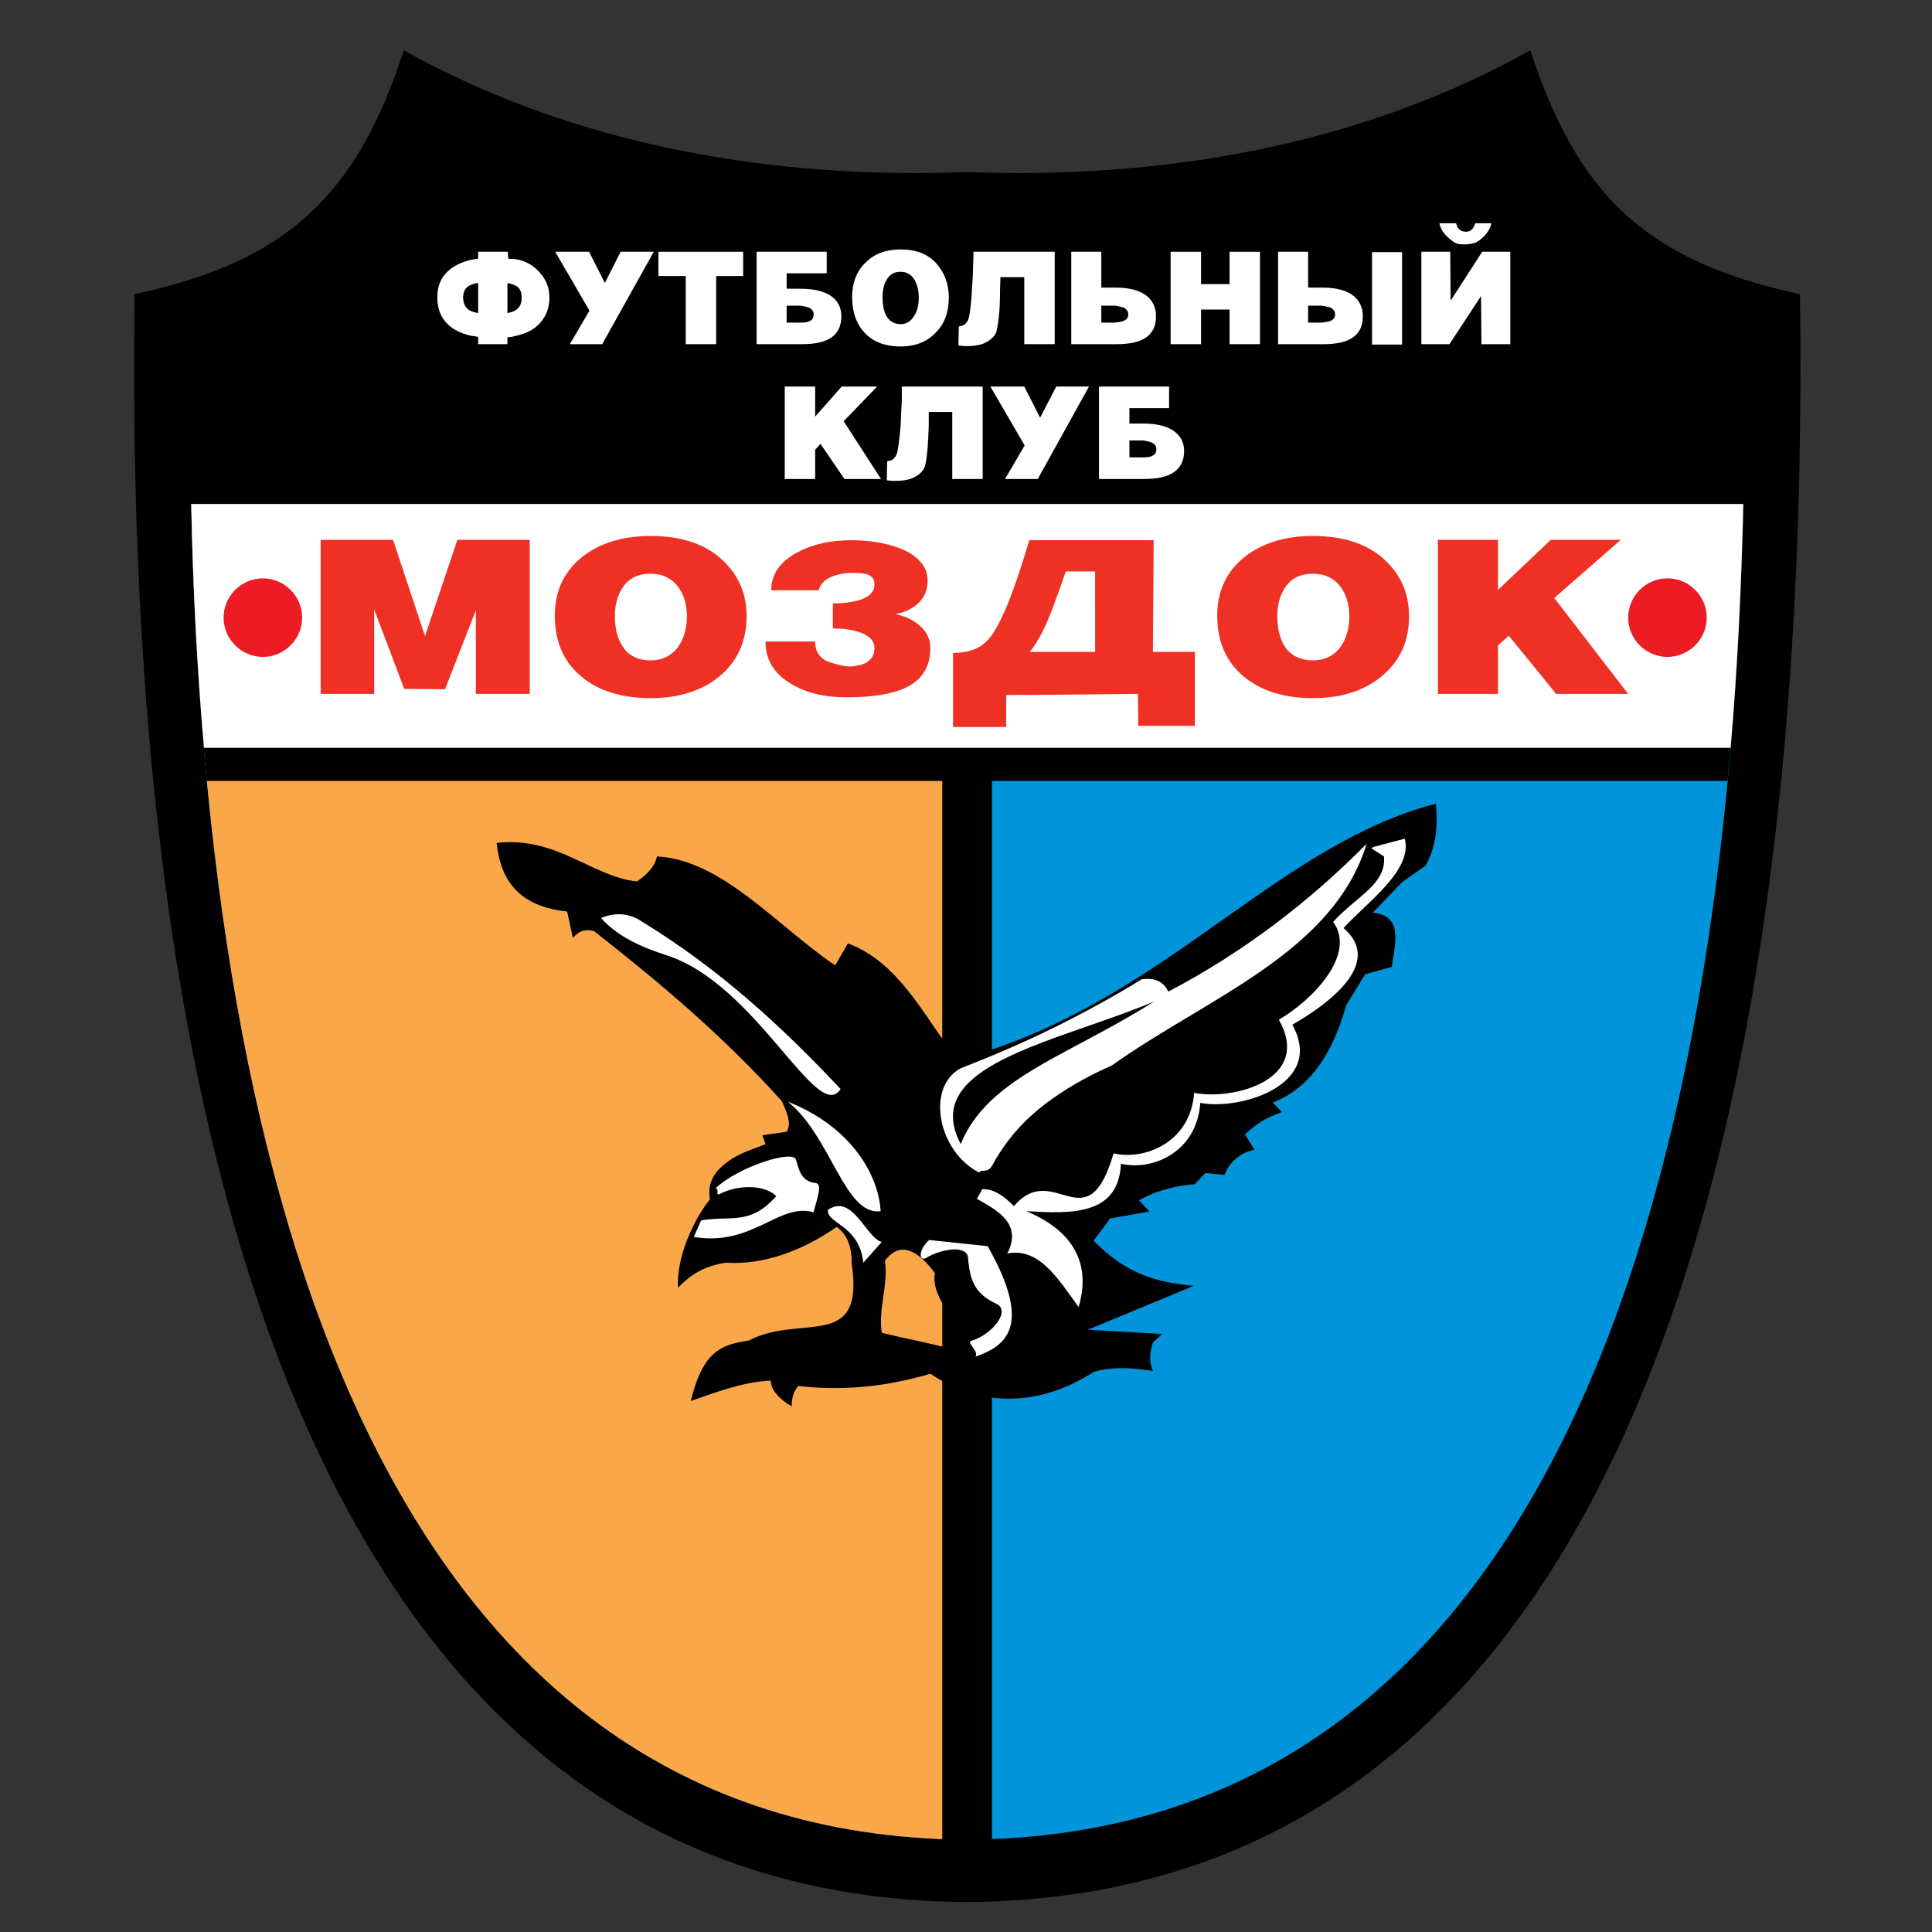 <?xml version="1.0" encoding="iso-8859-1"?>
<!-- Generator: Adobe Illustrator 24.0.1, SVG Export Plug-In . SVG Version: 6.00 Build 0)  -->
<svg version="1.1" id="Layer_1" xmlns="http://www.w3.org/2000/svg" xmlns:xlink="http://www.w3.org/1999/xlink" x="0px" y="0px"
	 viewBox="0 0 660 660" style="enable-background:new 0 0 660 660;" xml:space="preserve">
<rect x="0" y="0" width="660" height="660" fill="#333333" stroke="none"/>
<path d="M45.989,100.474c-3.948,275.238,54.732,547.716,284.317,549.294l0,0l0,0l0,0l0,0
	c229.847-1.579,288.398-274.056,284.582-549.294C562.26,89.289,538.84,66.398,522.79,17.191
	c-59.733,33.417-128.148,44.075-192.483,41.576l0,0l0,0l0,0l0,0c-64.074,2.499-132.489-8.159-192.351-41.576
	C121.902,66.398,98.484,89.289,45.989,100.474z"/>
<path style="fill:#0095DA;" d="M65.33,172.178c5,236.427,66.44,454.96,264.976,456.277l0,0l0,0l0,0l0,0
	c198.797-1.317,260.242-219.85,265.241-456.277H65.33z"/>
<path style="fill:#FAA74A;" d="M65.33,172.178c5,236.427,66.44,454.96,264.976,456.277l0,0l0,0l0,0l0,0l0,0V172.178H65.33z"/>
<rect x="321.886" y="261.117" width="16.972" height="376.678"/>
<path d="M490.554,274.537c-53.152,13.816-90.648,64.336-153.933,84.729l-7.629-4.603l-5.395,2.502
	c-3.159-4.212-6.185-8.948-9.473-13.553c-6.449-8.816-13.684-17.368-24.472-21.315l-4.342,7.5
	c-19.998-13.551-38.551-36.049-60.916-37.234c-0.527,3.288-3.552,6.448-6.841,8.55c-15.262-1.577-27.366-15.524-47.891-13.155
	c1.577,15.524,10.393,21.971,24.075,23.42l1.974,9.076c2.37-2.894,4.738-3.023,7.236-2.366
	c22.498,17.63,44.208,35.918,64.206,58.153c1.184,3.025,3.553,7.235,1.579,10.394l-8.288,1.183l1.052,3.028
	c-5,2.105-9.868,3.156-14.737,7.499c-3.945,3.419-4.997,7.499-4.208,11.315c-5.788,7.237-11.579,20.128-10.92,30.261
	c4.735-5,9.474-7.501,16.314-8.553c12.894,0.79,25.918-3.947,37.892-12.234c3.816,2.761,5.129,6.971,5.129,12.628
	c4.476,30.129-17.497,16.843-35.126,26.183c-10.132,1.448-15.789,4.212-19.868,20.657c9.078-3.159,18.156-6.578,27.366-6.974
	c-0.132,2.894,2.631,6.183,7.105,8.815c0-2.368,0.395-4.737,2.237-6.974c14.078,1.58,27.629,0.527,41.444-3.156
	c1.185-0.264,2.498-0.66,3.683-1.054c17.499,11.841,37.629,11.184,55.917-0.657c6.71-1.842,13.022-1.317,20.129-0.263
	c-1.449-3.289-1.052-6.448,0-9.735l3.159-2.895l-25.393-1.448l36.183-14.998c-12.503-1.186-22.765-3.816-34.208-15.394l1.841-2.502
	l3.815-5.131l13.419-2.368l-3.55-3.815c6.313-3.55,12.762-4.999,19.076-5.524l3.551-3.815l6.582,0.657
	c1.313-3.816,5.129-7.763,10.26-8.553l-3.29-5.264c3.554-3.552,7.37-5.788,12.63-7.629l-3.154-3.29
	c14.606-5.524,21.447-20.13,25.131-33.288l6.445-10.525l9.079-2.499c1.313-8.288,3.816-17.631-6.449-18.553l10.133-10.525
	l7.895-5.525C490.951,288.614,491.079,281.511,490.554,274.537z M326.097,460.969c-4.079-0.921-7.895-1.841-11.973-2.763
	c-4.342-0.92-8.553-1.842-12.893-2.895c-1.319-8.026,2.366-16.71,1.052-24.603c2.893-3.818,6.577-5.527,11.841-1.448
	c1.709,1.315,3.419,3.157,5.262,5.657C317.543,444.787,331.227,453.206,326.097,460.969z"/>
<path style="fill:#FFFFFF;" d="M399.118,338.742c-1.582-3.158-4.211-4.867-9.081-4.21c-9.603,5.92-19.735,11.447-30.129,16.578
	c-10.393,5.133-21.183,9.738-31.97,13.946c-11.842,6.842-7.236,28.551,6.578,35.524c0.657-1.447,2.76,0.526,4.474-2.501
	c5.393-9.998,12.764-17.368,20.919-23.023c6.319-4.472,13.026-8.026,19.869-11.053c32.496-23.156,75.648-38.418,87.098-75.783
	C447.139,308.218,424.509,325.454,399.118,338.742z M359.908,361.371c-14.736,8.159-26.313,16.183-31.708,29.473
	c-9.604-18.155,8.157-27.499,31.708-36.182c10.921-3.948,23.155-7.894,34.341-12.499
	C381.879,349.927,370.17,355.714,359.908,361.371z"/>
<path style="fill:#FFFFFF;" d="M368.461,446.496c3.683-12.366,0.66-24.997-17.892-32.758c15.261,0.919,31.574,1.577,32.362-16.185
	c10.657,2.499,25.92-3.815,27.104-20.788c13.947,2.632,42.761-6.315,31.446-26.708c11.71-6.711,31.574-20.919,17.5-33.024
	c8.154-8.946,23.679-19.735,20.917-30.523l-10.525,2.765l-0.92,0.527l4.34,2.761c0.793,9.603-9.206,13.419-17.367,22.368
	c8.028,11.051-6.842,26.577-18.547,33.419c11.445,20.261-15.002,27.629-28.949,24.997c-1.181,16.839-16.838,23.155-27.496,20.655
	c-9.211,31.182-20.261,1.973-34.077,18.026c-4.868-5-8.286-5.921-10.788-5.79l-1.842,3.288c6.317,3.686,15.789,8.159,10.392,18.682
	C355.04,426.103,361.486,436.891,368.461,446.496z"/>
<path style="fill:#FFFFFF;" d="M287.152,372.029c-19.735-21.051-41.444-41.049-67.495-56.969c-4.737-3.29-9.605-3.42-14.34-1.449
	c5,5.528,11.841,9.343,22.498,12.764C258.471,336.242,279.26,384.395,287.152,372.029z"/>
<path style="fill:#FFFFFF;" d="M237.024,422.551c20,3.419,29.076-11.841,40.918-8.42c0.92-4.079,3.29-9.735,0.658-9.999
	c-5-0.526-5.657-4.605-6.711-8.026c-1.051-3.42-19.734,2.5-27.496,9.868c1.446-0.133,0,2.631,1.315,1.974
	c7.237-3.685,16.052-2.895,19.473,0.657c-8.947,10.131-15.394,6.58-25.656,8.29L237.024,422.551z"/>
<path style="fill:#FFFFFF;" d="M300.836,413.738c-0.659-12.106-9.87-28.816-31.708-37.365
	C283.731,387.816,288.6,415.579,300.836,413.738z"/>
<path style="fill:#FFFFFF;" d="M337.41,425.709l-19.998-2.106c-3.814,3.42-3.553,7.633-0.92,6.054
	c4.473-2.766,13.947-4.737,14.21,0.129c0.657,8.29,2.761,12.37,9.733,15.658c5.002,2.368-1.577,10.526-8.681,12.632
	c-1.712,0.526,2.895,3.684,1.446,5.394C343.198,459.915,353.199,453.601,337.41,425.709z"/>
<path style="fill:#FFFFFF;" d="M294.914,431.366l6.317-7.104c-5.264-1.185-10.002-16.84-18.421-10.92
	C282.417,418.078,293.6,418.473,294.914,431.366z"/>
<path d="M65.33,172.178c0.657,31.971,2.367,63.679,5.262,94.597h519.56c3.026-30.918,4.735-62.626,5.396-94.597H65.33z"/>
<path style="fill:#FFFFFF;" d="M65.33,172.178c0.526,28.157,1.973,55.917,4.34,83.283h521.534
	c2.369-27.366,3.683-55.126,4.343-83.283H65.33z"/>
<g>
	<path style="fill:#EE3124;" d="M314.387,213.886c-2.369-2.106-5.131-3.422-8.552-4.08c3.025-0.527,5.395-1.709,7.368-3.289
		c2.499-2.106,3.685-4.869,3.685-8.156c0-4.211-2.5-7.633-7.368-10.132c-5-2.366-11.184-3.685-18.815-3.685
		c-7.103,0-13.289,1.448-18.419,4.212c-5.922,3.156-8.814,7.499-8.814,12.892h16.315c0.263-1.973,1.711-3.418,4.21-4.605
		c1.974-0.787,4.21-1.315,6.71-1.315h1.447c2.631,0,4.473,0.396,5.395,1.185c0.789,0.527,1.183,1.448,1.183,2.763
		c0,2.501-1.842,4.341-5.394,5.395c-2.238,0.655-5.131,1.052-8.814,1.052v8.551c3.421,0,6.314,0.394,8.814,1.185
		c3.552,1.183,5.394,3.024,5.394,5.526c0,2.233-0.92,3.813-2.631,4.867c-1.185,0.789-3.026,1.186-5.525,1.447
		c-1.71,0-3.55-0.394-5.657-1.052c-2.106-0.526-3.42-1.183-4.211-1.974c-1.445-1.183-2.237-3.024-2.237-5.525h-16.972
		c0,6.184,2.894,10.921,8.552,14.341c5.131,3.158,11.448,4.735,19.077,4.735c9.078,0,15.92-1.182,20.525-3.42
		c5.395-2.631,8.158-7.105,8.158-13.419C317.808,218.356,316.623,215.858,314.387,213.886z"/>
	<polygon style="fill:#EE3124;" points="145.191,217.306 134.27,184.413 109.537,184.413 109.537,237.042 127.824,237.042 
		127.824,208.226 138.087,235.33 152.033,235.461 162.556,208.49 162.556,237.042 180.977,237.042 180.977,184.413 156.244,184.413 
			"/>
	<path style="fill:#EE3124;" d="M222.289,183.097c-9.735,0-17.63,2.501-23.681,7.37c-6.053,4.999-9.078,11.577-9.078,19.866
		c0,8.815,3.025,15.788,9.078,20.789c5.788,4.868,13.683,7.368,23.681,7.368c9.607,0,17.369-2.5,23.419-7.368
		c6.184-5.131,9.342-11.973,9.342-20.657c0-7.5-2.632-13.815-8.026-18.945C241.104,185.863,232.815,183.097,222.289,183.097z
		 M231.368,221.385c-2.237,2.761-5.262,4.208-9.079,4.208c-4.472,0-7.762-1.709-9.735-4.997c-1.71-2.632-2.501-6.055-2.501-10.132
		c0-3.947,0.921-7.105,2.633-9.737c2.104-3.157,5.263-4.734,9.473-4.734h0.13c4.08,0,7.236,1.577,9.474,4.604
		c1.842,2.632,2.895,5.921,2.895,9.868C234.657,214.936,233.473,218.622,231.368,221.385z"/>
	<polygon style="fill:#EE3124;" points="530.946,204.279 553.709,184.413 529.765,184.413 511.737,201.518 511.737,184.413 
		491.212,184.413 491.212,237.042 511.737,237.042 511.737,220.463 515.42,217.174 531.606,237.042 556.206,237.042 	"/>
	<path style="fill:#EE3124;" d="M394.117,184.544h-31.182h-11.314c-0.66,2.239-1.317,4.342-1.974,6.449
		c-1.581,5-3.158,9.603-4.735,13.682c-2.239,5.657-4.345,9.866-6.317,12.631c-1.578,2.105-3.552,3.683-6.053,4.604
		c-1.577,0.66-3.814,1.054-6.971,1.185v25.262h18.154v-10.921l19.21-0.13l25.785-0.262l0.132,10.918h19.341v-25.261h-14.34
		L394.117,184.544z M374.117,222.699h-11.181h-11.182c0.657-0.79,1.18-1.577,1.577-2.103c1.184-1.842,2.366-3.816,3.418-6.055
		c1.317-2.761,2.896-6.71,4.737-11.973c0.396-1.051,0.92-2.368,1.449-4.077c0.396-0.922,0.656-2.105,1.185-3.289h9.996V222.699z"/>
	<path style="fill:#EE3124;" d="M448.583,183.097c-9.736,0-17.627,2.501-23.68,7.37c-6.052,4.999-9.079,11.577-9.079,19.866
		c0,8.815,3.026,15.788,9.079,20.789c5.788,4.868,13.685,7.368,23.68,7.368c9.605,0,17.367-2.5,23.288-7.368
		c6.317-5.131,9.477-11.973,9.477-20.657c0-7.5-2.635-13.815-8.028-18.945C467.4,185.863,459.113,183.097,448.583,183.097z
		 M457.664,221.385c-2.238,2.761-5.265,4.208-9.08,4.208c-4.471,0-7.762-1.709-9.864-4.997c-1.582-2.632-2.371-6.055-2.371-10.132
		c0-3.947,0.922-7.105,2.631-9.737c2.105-3.157,5.266-4.734,9.477-4.734h0.127c4.081,0,7.239,1.577,9.477,4.604
		c1.842,2.632,2.893,5.921,2.893,9.868C460.954,214.936,459.77,218.622,457.664,221.385z"/>
</g>
<path style="fill:#ED1C24;" d="M89.8,224.411c7.368,0,13.422-6.055,13.422-13.421c0-7.368-6.054-13.421-13.422-13.421
	c-7.368,0-13.419,6.053-13.419,13.421C76.381,218.356,82.433,224.411,89.8,224.411z"/>
<path style="fill:#ED1C24;" d="M569.626,224.411c7.369,0,13.419-6.055,13.419-13.421c0-7.368-6.05-13.421-13.419-13.421
	c-7.367,0-13.421,6.053-13.421,13.421C556.206,218.356,562.26,224.411,569.626,224.411z"/>
<g>
	<path style="fill:#FFFFFF;" d="M308.073,136.917c-0.132,1.974-0.265,4.737-0.397,8.29c-0.263,3.553-0.657,6.446-1.052,8.814
		c-0.261,1.448-0.92,2.5-1.973,3.158c-0.393,0.131-0.921,0.263-1.579,0.395l-0.132,6.446c0.264,0.131,0.526,0.131,0.92,0.131
		c0.397,0.132,1.184,0.132,2.238,0.132c1.842,0,3.42-0.263,4.867-0.657c1.841-0.658,3.421-1.712,4.343-3.026
		c0.657-0.79,1.183-2.895,1.446-6.315c0.264-2.366,0.395-5.394,0.526-8.946c0-1.579,0-3.025,0-4.605h8.025v22.893h10.395v-31.577
		h-27.628C308.073,133.365,308.073,134.943,308.073,136.917z"/>
	<polygon style="fill:#FFFFFF;" points="299.651,132.049 287.547,132.049 278.468,142.313 278.468,132.049 268.074,132.049 
		268.074,163.626 278.468,163.626 278.468,153.627 280.31,151.653 288.469,163.626 300.966,163.626 288.205,143.89 	"/>
	<polygon style="fill:#FFFFFF;" points="355.305,142.706 349.907,132.049 338.33,132.049 350.04,152.179 343.331,163.626 
		354.515,163.626 372.014,132.049 360.83,132.049 	"/>
	<path style="fill:#FFFFFF;" d="M402.011,148.102c-2.237-2.238-6.185-3.421-11.577-3.421c-0.132,0-0.264,0-0.264,0h-4.344v-5.262
		h4.608h8.943v-7.37h-8.943h-14.999v31.577h14.999h0.393c4.343,0,7.631-0.658,9.868-2.106c2.499-1.579,3.815-4.078,3.815-7.367
		C404.51,151.653,403.723,149.679,402.011,148.102z M393.588,155.733c-0.656,0.393-1.71,0.525-3.154,0.525c0,0,0,0-0.132,0h-4.476
		v-5.788h3.291c0.392,0,0.919,0,1.316,0c1.182,0.131,2.102,0.394,2.894,0.655c1.182,0.528,1.71,1.317,1.71,2.37
		C395.038,154.547,394.51,155.338,393.588,155.733z"/>
</g>
<g>
	<polygon style="fill:#FFFFFF;" points="224.921,94.289 234.262,94.289 234.262,117.577 244.657,117.577 244.657,94.289 
		253.866,94.289 253.866,86.001 224.921,86.001 	"/>
	<path style="fill:#FFFFFF;" d="M496.873,82.844c0.525,0.263,1.048,0.396,1.444,0.525c0.525,0,1.185,0.132,1.974,0.132
		c0.789,0,1.577-0.132,2.37-0.261c0.657-0.133,1.314-0.265,1.579-0.396c2.364-1.446,3.946-3.159,4.868-5.265
		c0.13-0.262,0.263-0.79,0.393-1.315h-5.525c-0.264,0.658-0.393,1.185-0.657,1.446c-0.527,0.92-1.317,1.448-2.501,1.448
		c-1.314,0-2.234-0.528-2.895-1.448c-0.129-0.261-0.261-0.789-0.523-1.446h-5.657c0.132,0.79,0.392,1.446,0.655,1.974
		C493.186,79.817,494.767,81.397,496.873,82.844z"/>
	<polygon style="fill:#FFFFFF;" points="206.632,96.659 201.239,86.001 189.661,86.001 201.369,106.131 194.661,117.577 
		205.712,117.577 223.342,86.001 212.026,86.001 	"/>
	<path style="fill:#FFFFFF;" d="M175.846,88.501c-0.79,0-1.448-0.132-2.235-0.132l-0.133-2.368h-10.131v2.368
		c-0.922,0.132-1.71,0.263-2.5,0.393c-3.157,0.791-5.658,1.974-7.762,3.818c-2.499,2.237-3.685,5.263-3.685,8.947
		c0,3.683,1.054,6.711,3.291,8.945c1.842,1.974,4.604,3.422,8.156,4.212c0.79,0.131,1.578,0.262,2.5,0.394v2.499h9.999v-2.368
		c0.79,0,1.71-0.131,2.5-0.394c3.289-0.657,5.92-1.841,8.025-3.817c2.501-2.499,3.816-5.524,3.816-9.339
		c0-3.554-1.314-6.709-3.947-9.21C181.634,90.21,178.873,88.896,175.846,88.501z M163.347,106.92
		c-1.054-0.132-1.842-0.393-2.5-0.657c-0.263-0.132-0.526-0.263-0.659-0.396c-1.315-0.922-1.972-2.367-1.972-4.209
		c0-1.844,0.657-3.159,1.842-3.947c0.263-0.131,0.526-0.263,0.789-0.394c0.658-0.265,1.446-0.526,2.5-0.658V106.92z
		 M176.504,105.736c-0.264,0.132-0.397,0.265-0.658,0.396c-0.658,0.396-1.58,0.657-2.5,0.789V96.659
		c0.92,0.261,1.842,0.393,2.5,0.789c0.261,0.132,0.526,0.263,0.789,0.396c1.053,0.789,1.579,1.971,1.579,3.815
		C178.214,103.5,177.688,104.815,176.504,105.736z"/>
	<path style="fill:#FFFFFF;" d="M451.478,98.237h-0.129h-4.476V86.001h-10.26v31.576h14.865h0.528c4.341,0,7.631-0.658,9.868-2.106
		c2.499-1.577,3.683-4.076,3.683-7.367c0-2.629-0.789-4.603-2.369-6.315C460.822,99.42,457.007,98.237,451.478,98.237z
		 M454.373,109.684c-0.789,0.263-1.709,0.394-2.895,0.526c-0.26,0-0.524,0-0.789,0h-3.816v-5.789h3.292c0.525,0,0.922,0,1.313,0
		c1.186,0.133,2.105,0.394,3.026,0.658c1.053,0.525,1.582,1.315,1.582,2.369C456.086,108.499,455.558,109.158,454.373,109.684z"/>
	<rect x="468.716" y="86.133" style="fill:#FFFFFF;" width="10.261" height="31.574"/>
	<polygon style="fill:#FFFFFF;" points="420.034,97.052 410.3,97.052 410.3,86.001 399.907,86.001 399.907,117.577 410.3,117.577 
		410.3,105.736 420.034,105.736 420.034,117.577 430.429,117.577 430.429,86.001 420.034,86.001 	"/>
	<polygon style="fill:#FFFFFF;" points="506.345,86.001 495.556,102.709 495.424,86.001 485.555,86.001 485.555,117.577 
		495.159,117.577 505.949,101.132 506.081,117.577 515.948,117.577 515.948,86.001 	"/>
	<path style="fill:#FFFFFF;" d="M380.828,98.237h-0.13h-4.475V86.001h-10.261v31.576h14.866h0.526c4.34,0,7.631-0.658,9.87-2.106
		c2.497-1.577,3.683-4.076,3.683-7.367c0-2.629-0.789-4.603-2.371-6.315C390.17,99.42,386.354,98.237,380.828,98.237z
		 M383.72,109.684c-0.789,0.263-1.709,0.394-2.892,0.526c-0.262,0-0.526,0-0.791,0h-3.814v-5.789h3.289c0.524,0,0.921,0,1.315,0
		c1.183,0.133,2.104,0.394,3.025,0.658c1.052,0.525,1.581,1.315,1.581,2.369C385.434,108.499,384.905,109.158,383.72,109.684z"/>
	<path style="fill:#FFFFFF;" d="M307.676,85.213c-4.998,0-8.946,1.446-11.971,4.471c-3.028,2.896-4.607,6.842-4.607,11.842
		c0,5.262,1.579,9.471,4.607,12.498c2.895,2.895,6.842,4.341,11.971,4.341c4.737,0,8.684-1.446,11.578-4.341
		c3.292-3.026,4.87-7.236,4.87-12.366c0-4.606-1.448-8.422-4.079-11.448C317.15,86.79,312.939,85.213,307.676,85.213z
		 M312.15,108.103c-1.052,1.713-2.631,2.633-4.475,2.633c-2.235,0-3.946-1.053-4.998-3.026c-0.791-1.579-1.185-3.684-1.185-6.052
		c0-2.369,0.394-4.341,1.316-5.921c1.052-1.973,2.632-2.894,4.737-2.894h0.13c1.974,0,3.685,0.922,4.737,2.763
		c0.922,1.579,1.446,3.553,1.446,6.053C313.859,104.289,313.335,106.527,312.15,108.103z"/>
	<path style="fill:#FFFFFF;" d="M332.413,90.868c0,1.974-0.133,4.737-0.397,8.29c-0.131,3.551-0.526,6.445-0.92,8.814
		c-0.261,1.448-0.922,2.499-1.974,3.158c-0.394,0.131-0.921,0.264-1.577,0.394l-0.132,6.447c0.132,0.132,0.526,0.132,0.92,0.132
		c0.396,0.129,1.185,0.129,2.237,0.129c1.711,0,3.421-0.261,4.866-0.657c1.841-0.658,3.29-1.711,4.344-3.027
		c0.655-0.788,1.052-2.894,1.445-6.313c0.264-2.37,0.396-5.396,0.396-8.948c0-1.579,0.133-3.027,0.133-4.605h8.154v22.892h10.397
		V86.001h-27.763C332.542,87.315,332.542,88.896,332.413,90.868z"/>
	<path style="fill:#FFFFFF;" d="M273.337,98.632c0,0-0.132,0-0.263,0h-4.342v-5.263h4.605h9.079v-7.368h-9.079h-14.867v31.576
		h14.867h0.526c4.344,0,7.633-0.658,9.868-2.106c2.501-1.577,3.684-4.076,3.684-7.367c0-2.499-0.789-4.471-2.366-6.051
		C282.679,99.814,278.862,98.632,273.337,98.632z M276.627,109.684c-0.79,0.394-1.842,0.526-3.29,0.526h-4.605v-5.789h3.29
		c0.527,0,0.921,0,1.315,0c1.185,0.133,2.106,0.394,3.028,0.658c1.051,0.525,1.577,1.315,1.577,2.369
		C277.942,108.499,277.548,109.29,276.627,109.684z"/>
</g>
</svg>
